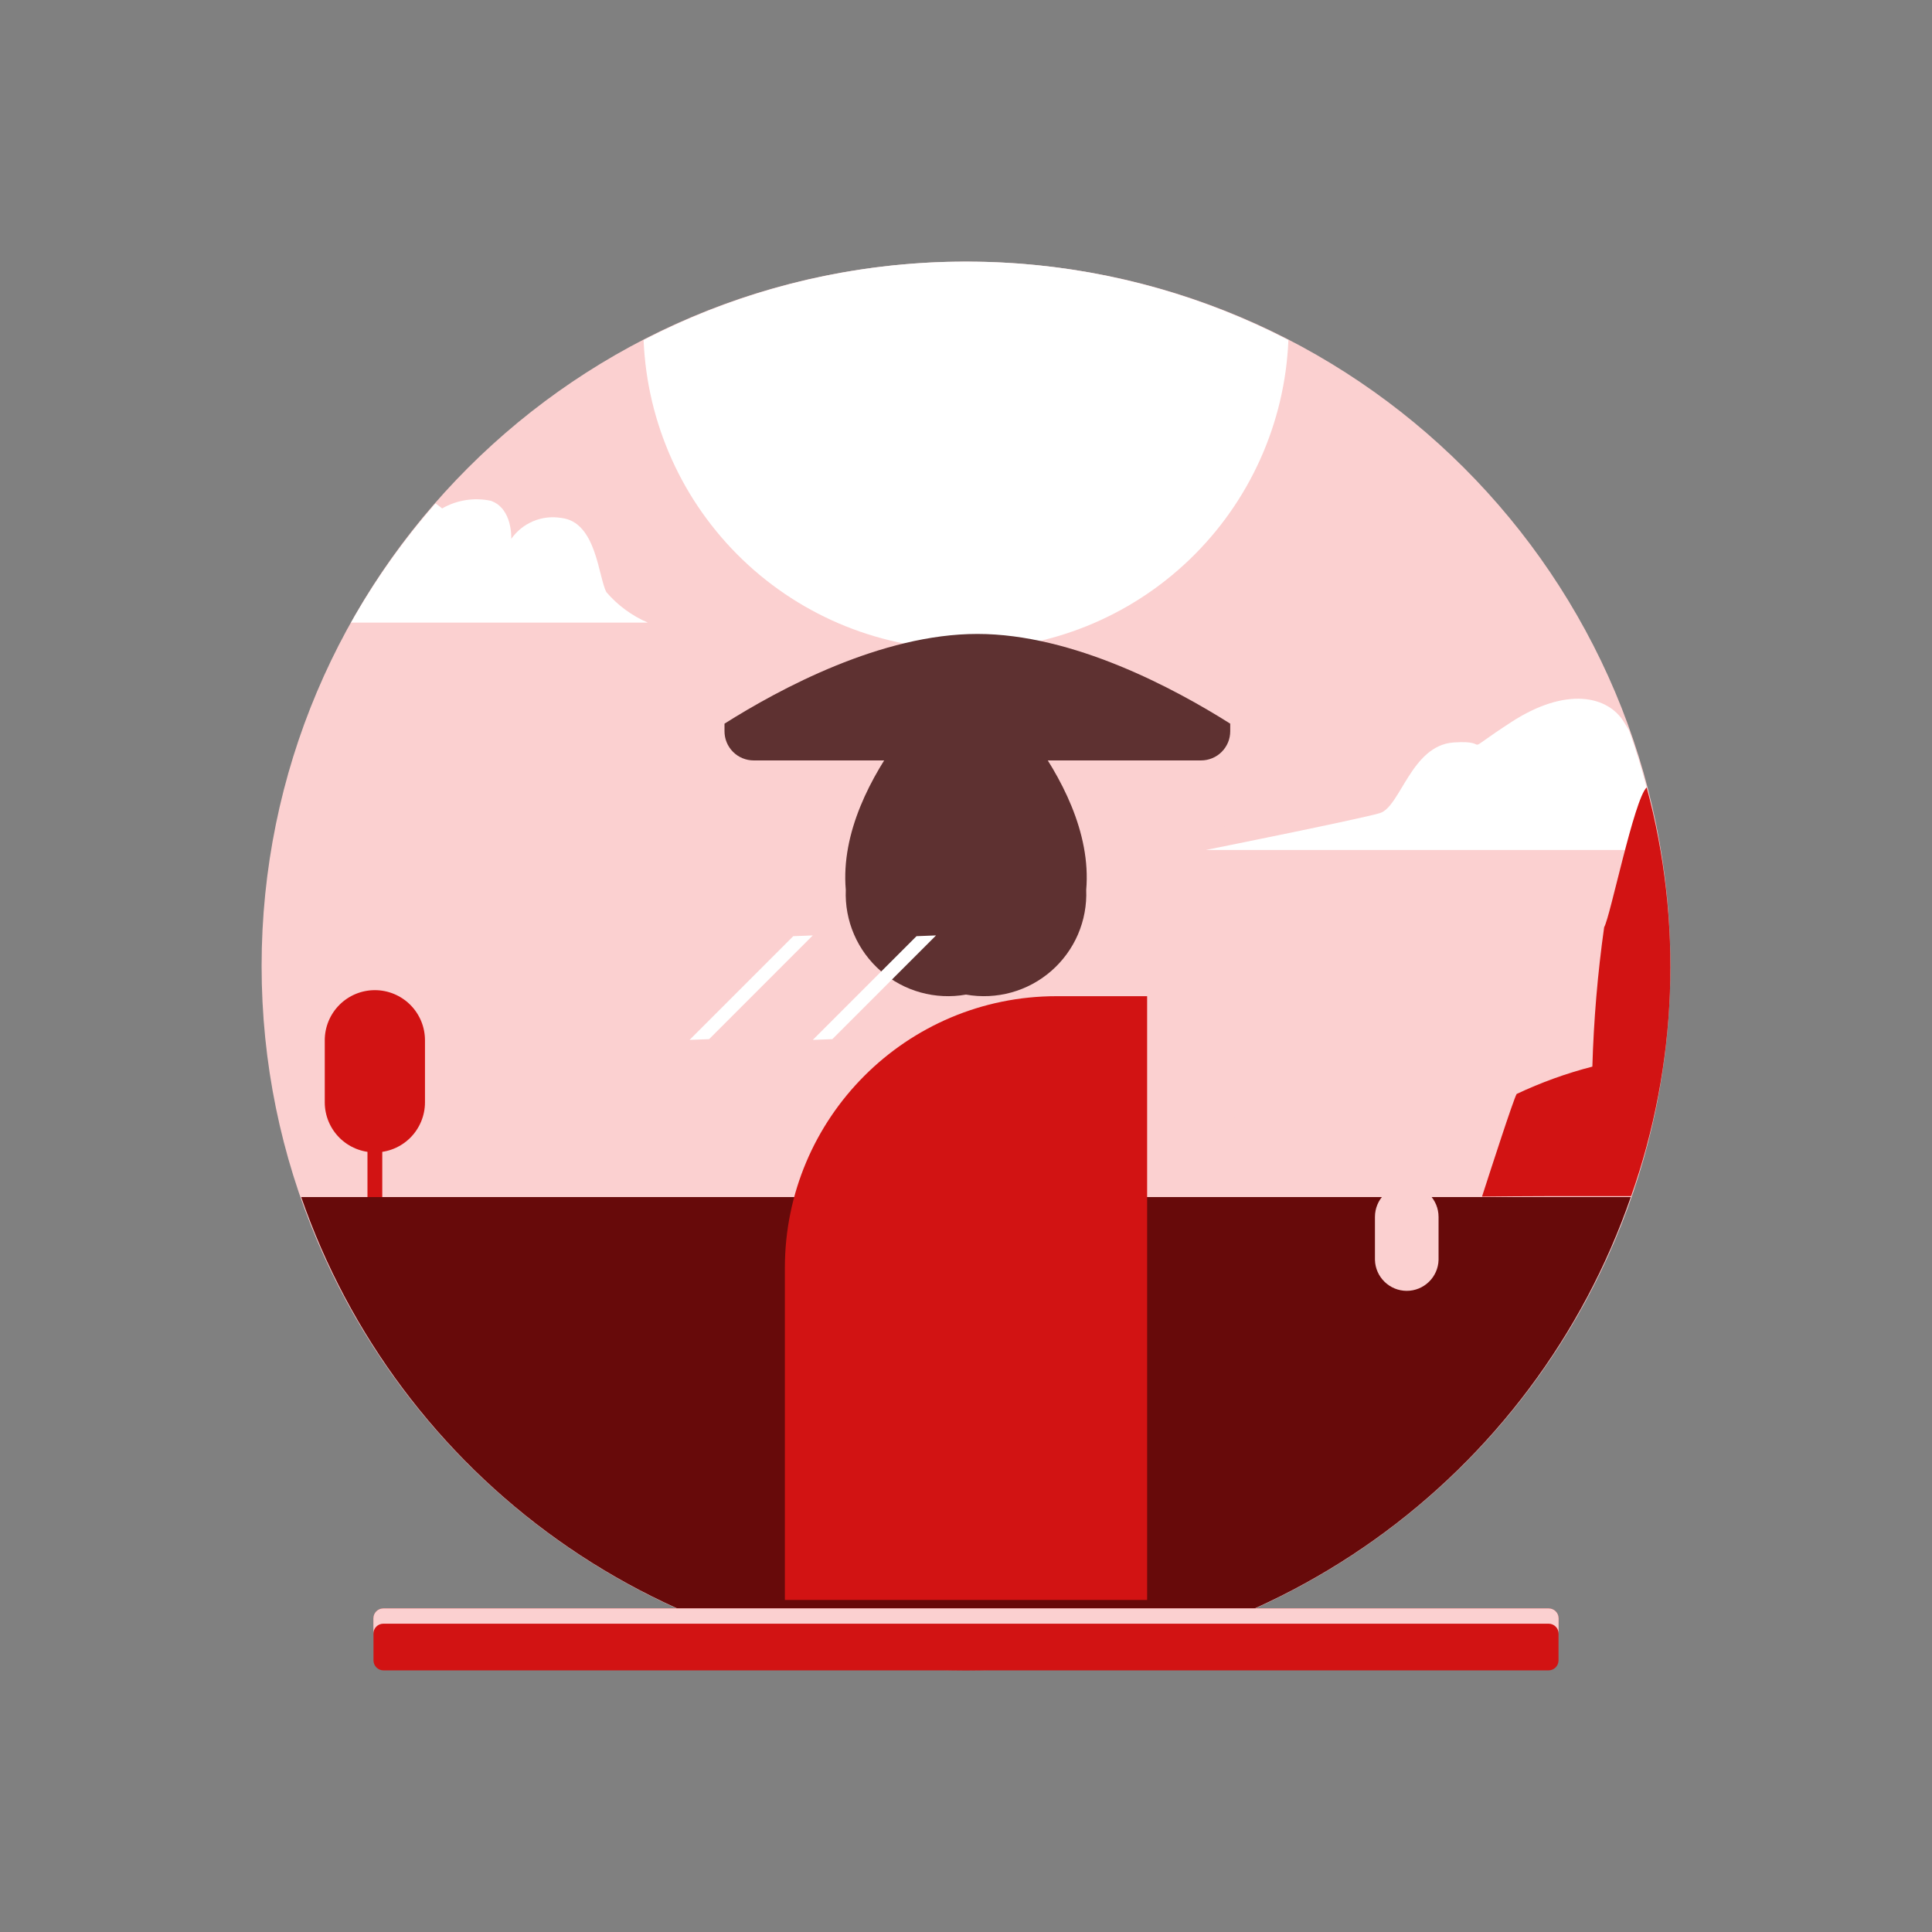 <svg xmlns="http://www.w3.org/2000/svg" width="64" height="64" viewBox="0 0 64 64" fill="none"><rect x="0" y="0" width="64" height="64" fill="#808080" stroke="none"/><path d="M32 55.334C44.887 55.334 55.334 44.887 55.334 32C55.334 19.113 44.887 8.666 32 8.666C19.113 8.666 8.666 19.113 8.666 32C8.666 44.887 19.113 55.334 32 55.334Z" fill="#FBD0D0"></path><path d="M32 8.666C28.283 8.665 24.62 9.556 21.32 11.266C21.433 14.023 22.608 16.629 24.598 18.539C26.589 20.45 29.241 21.516 32 21.516C34.759 21.516 37.411 20.45 39.402 18.539C41.392 16.629 42.567 14.023 42.68 11.266C39.38 9.556 35.717 8.665 32 8.666V8.666Z" fill="white"></path><path d="M9.978 39.655C11.563 44.233 14.536 48.204 18.483 51.014C22.43 53.824 27.155 55.334 32 55.334C36.845 55.334 41.57 53.824 45.517 51.014C49.464 48.204 52.437 44.233 54.022 39.655H9.978Z" fill="#670A0A"></path><path d="M51.296 53.279H12.704C12.521 53.279 12.372 53.428 12.372 53.611V55.002C12.372 55.185 12.521 55.334 12.704 55.334H51.296C51.479 55.334 51.628 55.185 51.628 55.002V53.611C51.628 53.428 51.479 53.279 51.296 53.279Z" fill="#D21313"></path><path d="M51.3 53.279H12.7C12.656 53.279 12.613 53.287 12.573 53.304C12.532 53.321 12.496 53.345 12.465 53.376C12.434 53.407 12.41 53.443 12.393 53.484C12.376 53.524 12.368 53.567 12.368 53.611V54.119C12.368 54.031 12.403 53.947 12.465 53.884C12.527 53.822 12.612 53.787 12.7 53.787H51.3C51.388 53.787 51.472 53.822 51.535 53.884C51.597 53.947 51.632 54.031 51.632 54.119V53.611C51.632 53.567 51.624 53.524 51.607 53.484C51.59 53.443 51.566 53.407 51.535 53.376C51.504 53.345 51.468 53.321 51.427 53.304C51.387 53.287 51.344 53.279 51.3 53.279V53.279Z" fill="#FBD0D0"></path><path d="M39.992 27.205H25.172C24.638 27.205 24.205 27.638 24.205 28.172V36.721C24.205 37.255 24.638 37.688 25.172 37.688H39.992C40.526 37.688 40.959 37.255 40.959 36.721V28.172C40.959 27.638 40.526 27.205 39.992 27.205Z" fill="#FBD0D0"></path><path d="M31.999 22C31.999 22 27.691 25.685 28.018 29.478C27.997 29.984 28.09 30.488 28.291 30.954C28.491 31.419 28.794 31.833 29.176 32.166C29.558 32.499 30.01 32.742 30.499 32.877C30.987 33.012 31.5 33.036 31.999 32.947C32.498 33.036 33.011 33.012 33.5 32.877C33.989 32.742 34.441 32.499 34.823 32.166C35.205 31.833 35.508 31.419 35.709 30.954C35.909 30.488 36.003 29.984 35.982 29.478C36.309 25.689 31.999 22 31.999 22Z" fill="#5E3131"></path><path d="M32.377 21C29.197 21 25.828 22.818 24 23.972V24.223C24 24.35 24.025 24.476 24.073 24.593C24.122 24.71 24.193 24.817 24.283 24.907C24.372 24.997 24.479 25.068 24.596 25.116C24.713 25.165 24.839 25.19 24.966 25.19H39.787C39.914 25.19 40.04 25.165 40.157 25.116C40.274 25.068 40.381 24.997 40.47 24.907C40.56 24.817 40.631 24.71 40.68 24.593C40.728 24.476 40.753 24.35 40.753 24.223V23.972C38.925 22.818 35.556 21 32.377 21Z" fill="#5E3131"></path><path d="M46.6 39.256C46.462 39.256 46.325 39.283 46.197 39.336C46.069 39.389 45.953 39.467 45.855 39.565C45.757 39.663 45.68 39.779 45.627 39.907C45.574 40.035 45.547 40.172 45.547 40.31V41.739C45.555 42.013 45.67 42.273 45.867 42.463C46.063 42.654 46.327 42.761 46.6 42.761C46.874 42.761 47.138 42.654 47.334 42.463C47.531 42.273 47.646 42.013 47.654 41.739V40.31C47.654 40.031 47.543 39.762 47.345 39.565C47.148 39.367 46.88 39.256 46.6 39.256V39.256Z" fill="#FBD0D0"></path><path d="M36.581 47.558H37.4L34.688 42.199C34.667 42.156 34.637 42.118 34.601 42.087C34.564 42.056 34.522 42.033 34.477 42.018C34.431 42.003 34.383 41.997 34.336 42.001C34.288 42.005 34.242 42.018 34.199 42.039C34.156 42.061 34.118 42.091 34.087 42.127C34.056 42.164 34.033 42.206 34.018 42.251C34.003 42.297 33.997 42.345 34.001 42.392C34.005 42.44 34.018 42.486 34.039 42.529L36.581 47.558Z" fill="#D21313"></path><path d="M26.279 31.012L22.843 34.448L23.49 34.423L26.925 30.987L26.279 31.012Z" fill="white"></path><path d="M30.361 31.012L26.925 34.448L27.572 34.423L31.008 30.987L30.361 31.012Z" fill="white"></path><path d="M53.968 24.2C53.92 24.123 53.868 24.033 53.8 23.925C53.272 23.051 51.885 22.734 50.055 23.925C48.225 25.116 49.547 24.494 48.146 24.596C46.745 24.698 46.392 26.733 45.707 26.936C45.022 27.139 39.942 28.157 39.942 28.157H54.99C54.767 26.81 54.425 25.486 53.968 24.2V24.2Z" fill="white"></path><path d="M54.548 26.085C54.133 26.467 53.333 30.409 53.14 30.713C52.924 32.245 52.794 33.787 52.749 35.333C51.886 35.555 51.047 35.859 50.241 36.239C50.134 36.422 49.384 38.739 49.094 39.639C50.439 39.623 52.188 39.619 54.033 39.623C55.57 35.265 55.75 30.544 54.548 26.082V26.085Z" fill="#D21313"></path><path d="M21.461 20.625C20.932 20.398 20.462 20.053 20.088 19.616C19.818 19.116 19.761 17.283 18.588 17.157C18.275 17.105 17.954 17.143 17.662 17.266C17.37 17.389 17.118 17.591 16.936 17.851C16.936 17.851 16.989 16.842 16.258 16.589C15.708 16.473 15.134 16.563 14.646 16.842C14.646 16.842 14.559 16.768 14.428 16.676C13.361 17.892 12.422 19.215 11.628 20.625H21.461Z" fill="white"></path><path d="M12.418 32.8C11.978 32.8 11.555 32.975 11.244 33.287C10.933 33.598 10.758 34.021 10.758 34.461V36.515C10.758 36.955 10.933 37.377 11.244 37.689C11.556 38 11.978 38.175 12.418 38.175C12.858 38.175 13.28 38 13.592 37.689C13.903 37.377 14.078 36.955 14.078 36.515V34.457C14.077 34.017 13.902 33.596 13.59 33.285C13.279 32.975 12.858 32.8 12.418 32.8V32.8Z" fill="#D21313"></path><path d="M12.663 35.3H12.173V39.655H12.663V35.3Z" fill="#D21313"></path><path d="M26 42C26 37.029 30.029 33 35 33H38V53H26V42Z" fill="#D21313"></path></svg>
